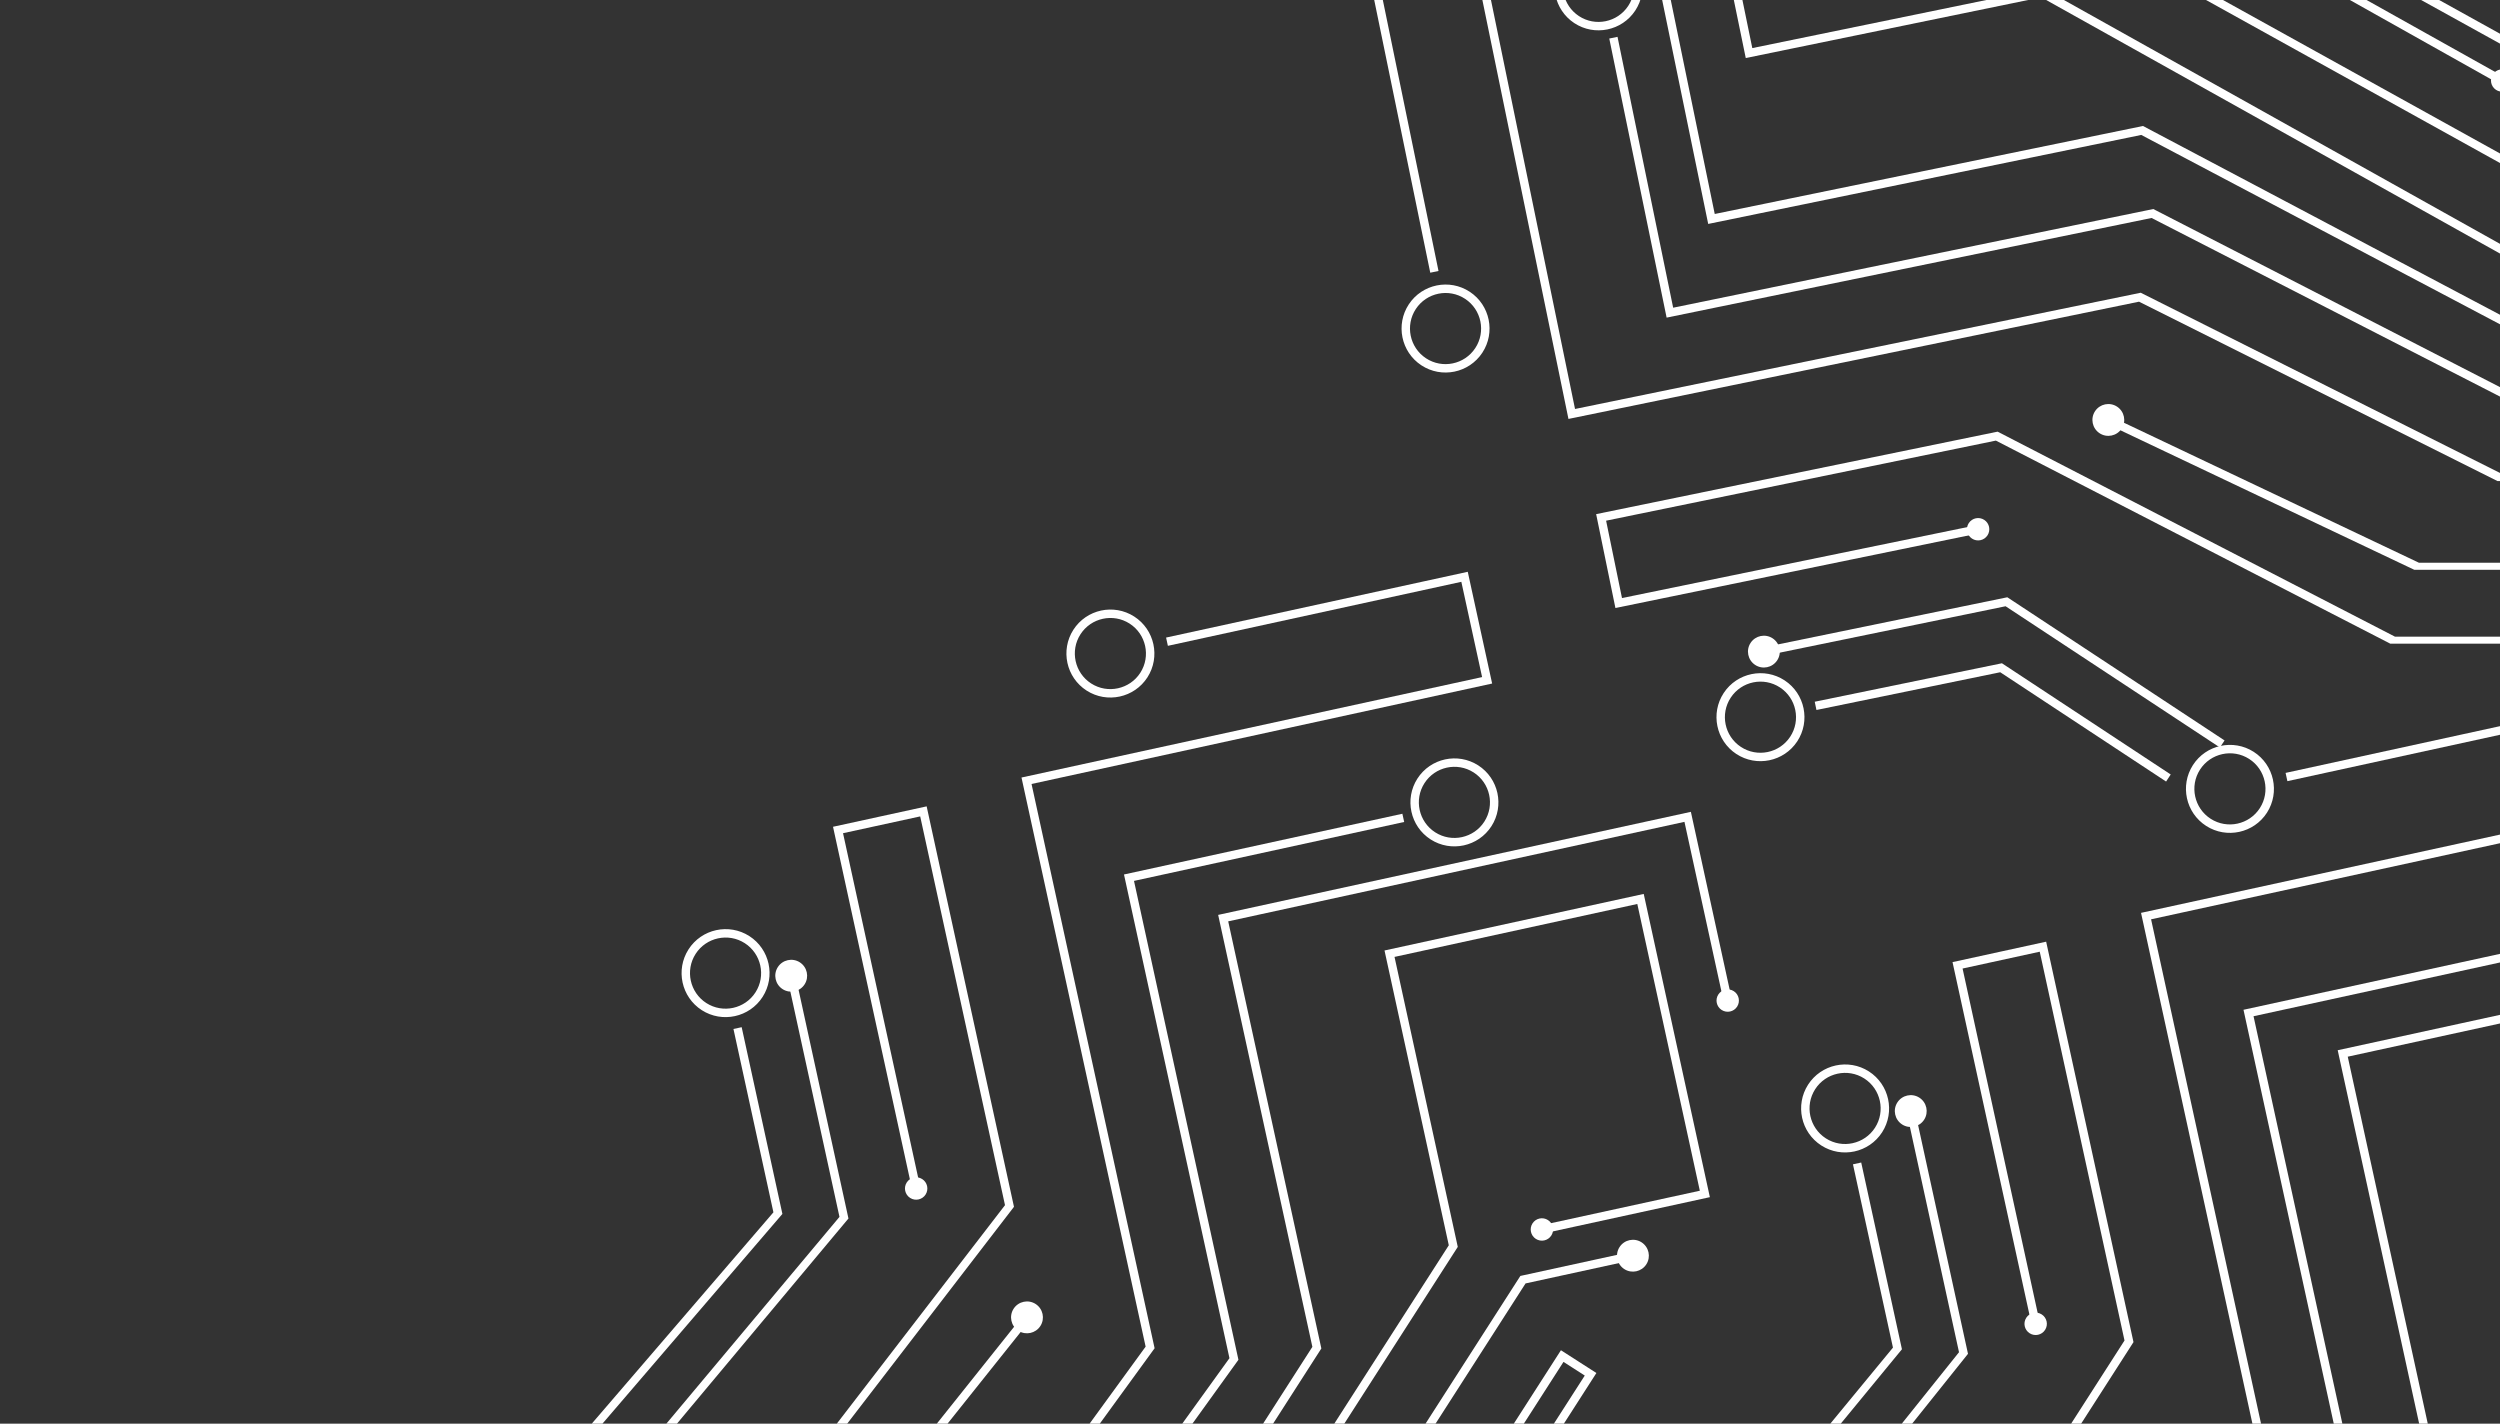 <?xml version="1.0" encoding="UTF-8"?><svg id="_Слой_2" xmlns="http://www.w3.org/2000/svg" width="821.32" height="467.72" xmlns:xlink="http://www.w3.org/1999/xlink" viewBox="0 0 821.32 467.72"><rect x="0" y="0" width="821.32" height="467.72" fill="#333333" stroke="none"/><defs><clipPath id="clippath"><rect x="176.8" y="-176.8" width="467.72" height="821.32" transform="translate(644.52 -176.8) rotate(90)" style="fill:none; stroke-width:0px;"/></clipPath></defs><g id="_Слой_1-2"><g style="clip-path:url(#clippath);"><polygon points="460.72 267.34 461.31 270.04 372.55 289.4 406.86 446.73 313.73 576 311.4 574.5 403.91 446.2 369.26 287.29 460.72 267.34" style="fill:#fff; stroke-width:0px;"/><polygon points="555.5 266.71 568.96 328.42 566.26 329.01 553.39 270 403.5 302.69 434.1 443.01 359.67 558.95 357.35 557.46 431.15 442.48 400.2 300.57 555.5 266.71" style="fill:#fff; stroke-width:0px;"/><polygon points="540.01 293.68 561.74 393.3 504.7 405.74 504.11 403.03 558.44 391.19 537.9 296.98 458.14 314.37 478.92 409.64 376.24 569.59 373.91 568.09 475.97 409.11 454.85 312.26 540.01 293.68" style="fill:#fff; stroke-width:0px;"/><polygon points="536.17 411.18 536.76 413.89 501.19 421.64 404.45 572.34 402.12 570.85 499.48 419.18 536.17 411.18" style="fill:#fff; stroke-width:0px;"/><polygon points="482.2 187.85 490.21 224.56 338.89 257.56 379.32 442.94 292.5 562.37 290.17 560.88 376.37 442.41 335.59 255.44 486.91 222.44 480.09 191.14 383.68 212.17 383.09 209.46 482.2 187.85" style="fill:#fff; stroke-width:0px;"/><polygon points="336.23 432.04 338.56 433.54 234.67 563.75 232.34 562.26 336.23 432.04" style="fill:#fff; stroke-width:0px;"/><polygon points="304.43 264.91 333.12 396.47 210.31 556.15 207.98 554.66 330.17 395.93 302.31 268.21 276.96 273.73 302.44 390.55 299.73 391.14 273.67 271.62 304.43 264.91" style="fill:#fff; stroke-width:0px;"/><polygon points="261.28 320.26 278.74 400.31 147.53 557.28 145.2 555.78 275.79 399.78 258.58 320.85 261.28 320.26" style="fill:#fff; stroke-width:0px;"/><polygon points="243.66 337.46 257.04 398.81 136.13 539.73 133.8 538.23 254.09 398.28 240.96 338.05 243.66 337.46" style="fill:#fff; stroke-width:0px;"/><path d="m246.18,307.53c6.71,4.31,8.66,13.27,4.36,19.98-4.31,6.71-13.27,8.66-19.98,4.36-6.71-4.31-8.66-13.27-4.36-19.98,4.31-6.71,13.27-8.66,19.98-4.36Zm-14.13,22c5.42,3.48,12.67,1.9,16.15-3.52,3.48-5.42,1.9-12.67-3.52-16.15-5.42-3.48-12.67-1.9-16.15,3.52-3.48,5.42-1.9,12.67,3.52,16.15Z" style="fill:#fff; stroke-width:0px;"/><path d="m372.61,202.54c6.71,4.31,8.66,13.27,4.36,19.98-4.31,6.71-13.27,8.66-19.98,4.36-6.71-4.31-8.66-13.27-4.36-19.98,4.31-6.71,13.27-8.66,19.98-4.36Zm-14.13,22c5.42,3.48,12.67,1.9,16.15-3.52,3.48-5.42,1.9-12.67-3.52-16.15-5.42-3.48-12.67-1.9-16.15,3.52-3.48,5.42-1.9,12.67,3.52,16.15Z" style="fill:#fff; stroke-width:0px;"/><path d="m485.63,251.44c6.71,4.31,8.66,13.27,4.36,19.98-4.31,6.71-13.27,8.66-19.98,4.36-6.71-4.31-8.66-13.27-4.36-19.98,4.31-6.71,13.27-8.66,19.98-4.36Zm-14.13,22c5.42,3.48,12.67,1.9,16.15-3.52,3.48-5.42,1.9-12.67-3.52-16.15-5.42-3.48-12.67-1.9-16.15,3.52-3.48,5.42-1.9,12.67,3.52,16.15Z" style="fill:#fff; stroke-width:0px;"/><path d="m532.06,409.71c1.56-2.43,4.8-3.14,7.23-1.58,2.43,1.56,3.14,4.8,1.58,7.23-1.56,2.43-4.8,3.14-7.23,1.58-2.43-1.56-3.14-4.8-1.58-7.23Z" style="fill:#fff; stroke-width:0px;"/><path d="m332.99,429.97c1.56-2.43,4.8-3.14,7.23-1.58,2.43,1.56,3.14,4.8,1.58,7.23-1.56,2.43-4.8,3.14-7.23,1.58-2.43-1.56-3.14-4.8-1.58-7.23Z" style="fill:#fff; stroke-width:0px;"/><path d="m255.53,317.73c1.56-2.43,4.8-3.14,7.23-1.58,2.43,1.56,3.14,4.8,1.58,7.23-1.56,2.43-4.8,3.14-7.23,1.58-2.43-1.56-3.14-4.8-1.58-7.23Z" style="fill:#fff; stroke-width:0px;"/><path d="m297.89,388.47c1.1-1.71,3.37-2.2,5.08-1.11,1.71,1.1,2.21,3.37,1.11,5.08-1.1,1.71-3.37,2.21-5.08,1.11-1.71-1.1-2.21-3.37-1.11-5.08Z" style="fill:#fff; stroke-width:0px;"/><path d="m564.51,326.73c1.1-1.71,3.37-2.2,5.08-1.11,1.71,1.1,2.2,3.37,1.11,5.08-1.1,1.71-3.37,2.2-5.08,1.11-1.71-1.1-2.21-3.37-1.11-5.08Z" style="fill:#fff; stroke-width:0px;"/><path d="m503.46,401.93c1.1-1.71,3.37-2.21,5.08-1.11,1.71,1.1,2.21,3.37,1.11,5.08-1.1,1.71-3.37,2.21-5.08,1.11s-2.2-3.37-1.11-5.08Z" style="fill:#fff; stroke-width:0px;"/><polygon points="512.81 443.59 524.46 451.07 427.33 602.38 425 600.89 520.64 451.91 513.65 447.42 439.95 562.23 437.62 560.73 512.81 443.59" style="fill:#fff; stroke-width:0px;"/><polygon points="828.51 311.8 829.1 314.5 740.35 333.86 774.65 491.19 709.87 592.11 707.54 590.62 771.71 490.66 737.05 331.74 828.51 311.8" style="fill:#fff; stroke-width:0px;"/><polygon points="923.3 311.17 936.76 372.88 934.05 373.47 921.18 314.46 771.3 347.15 801.9 487.47 727.47 603.41 725.14 601.92 798.95 486.94 768 345.03 923.3 311.17" style="fill:#fff; stroke-width:0px;"/><polygon points="907.81 338.14 929.53 437.76 872.5 450.2 871.91 447.49 926.24 435.64 905.69 341.44 825.94 358.83 846.72 454.1 744.04 614.05 741.71 612.55 843.77 453.57 822.64 356.71 907.81 338.14" style="fill:#fff; stroke-width:0px;"/><polygon points="903.96 455.64 904.55 458.35 868.99 466.1 772.25 616.8 769.92 615.31 867.27 463.64 903.96 455.64" style="fill:#fff; stroke-width:0px;"/><polygon points="850 232.31 858 269.02 706.69 302.02 747.11 487.4 688.64 578.49 686.31 576.99 744.16 486.87 703.39 299.9 854.71 266.9 847.88 235.6 751.47 256.63 750.88 253.92 850 232.31" style="fill:#fff; stroke-width:0px;"/><polygon points="672.22 309.37 700.91 440.92 634.79 543.92 632.46 542.42 697.96 440.39 670.11 312.66 644.76 318.19 670.23 435 667.53 435.59 641.46 316.08 672.22 309.37" style="fill:#fff; stroke-width:0px;"/><polygon points="629.08 364.72 646.54 444.77 543.67 573.39 541.34 571.9 643.59 444.24 626.38 365.31 629.08 364.72" style="fill:#fff; stroke-width:0px;"/><polygon points="611.46 381.92 624.84 443.27 532.27 555.84 529.94 554.34 621.89 442.73 608.75 382.51 611.46 381.92" style="fill:#fff; stroke-width:0px;"/><path d="m613.98,351.99c6.71,4.31,8.66,13.27,4.36,19.98-4.31,6.71-13.27,8.66-19.98,4.36-6.71-4.31-8.66-13.27-4.36-19.98,4.31-6.71,13.27-8.66,19.98-4.36Zm-14.13,22c5.42,3.48,12.67,1.9,16.15-3.52,3.48-5.42,1.9-12.67-3.52-16.15s-12.67-1.9-16.15,3.52c-3.48,5.42-1.9,12.67,3.52,16.15Z" style="fill:#fff; stroke-width:0px;"/><path d="m740.41,247c6.71,4.31,8.66,13.27,4.36,19.98-4.31,6.71-13.27,8.66-19.98,4.36-6.71-4.31-8.66-13.27-4.36-19.98,4.31-6.71,13.27-8.66,19.98-4.36Zm-14.13,22c5.42,3.48,12.67,1.9,16.15-3.52,3.48-5.42,1.9-12.67-3.52-16.15-5.42-3.48-12.67-1.9-16.15,3.52-3.48,5.42-1.9,12.67,3.52,16.15Z" style="fill:#fff; stroke-width:0px;"/><path d="m623.33,362.19c1.56-2.43,4.8-3.14,7.23-1.58,2.43,1.56,3.14,4.8,1.58,7.23-1.56,2.43-4.8,3.14-7.23,1.58-2.43-1.56-3.14-4.8-1.58-7.23Z" style="fill:#fff; stroke-width:0px;"/><path d="m665.68,432.93c1.1-1.71,3.37-2.21,5.08-1.11,1.71,1.1,2.21,3.37,1.11,5.08-1.1,1.71-3.37,2.21-5.08,1.11-1.71-1.1-2.21-3.37-1.11-5.08Z" style="fill:#fff; stroke-width:0px;"/><polygon points="528.69 12.66 531.4 12.1 549.68 101.09 707.41 68.67 835.9 134.67 963.25 134.67 963.25 136.98 834.37 136.98 706.85 71.61 547.53 104.35 528.69 12.66" style="fill:#fff; stroke-width:0px;"/><polygon points="529.19 -82.13 591.06 -94.84 591.62 -92.13 532.46 -79.97 563.34 70.3 704.03 41.39 847.41 117.2 963.25 117.2 963.25 119.51 845.89 119.51 703.46 44.33 561.19 73.57 529.19 -82.13" style="fill:#fff; stroke-width:0px;"/><polygon points="555.98 -66.31 655.85 -86.84 667.6 -29.66 664.89 -29.1 653.7 -83.57 559.25 -64.16 575.68 15.8 671.2 -3.83 858.24 100.76 963.25 100.76 963.25 103.08 856.72 103.08 670.63 -.89 573.53 19.07 555.98 -66.31" style="fill:#fff; stroke-width:0px;"/><polygon points="673.43 -61.06 676.14 -61.61 683.47 -25.95 861.34 72.59 963.25 72.59 963.25 74.9 859.81 74.9 680.98 -24.27 673.43 -61.06" style="fill:#fff; stroke-width:0px;"/><polygon points="449.46 -9.78 486.26 -17.34 517.44 134.36 703.29 96.17 822.02 155.73 963.25 155.73 963.25 158.04 820.49 158.04 702.73 99.11 515.28 137.63 484.11 -14.08 452.73 -7.63 472.59 89.03 469.88 89.59 449.46 -9.78" style="fill:#fff; stroke-width:0px;"/><polygon points="691.88 139.12 693.41 136.81 794.7 184.88 963.25 184.88 963.25 187.2 793.17 187.2 691.88 139.12" style="fill:#fff; stroke-width:0px;"/><polygon points="524.38 168.91 656.27 141.81 786.81 209.16 963.25 209.16 963.25 211.47 785.28 211.47 655.7 144.75 527.65 171.06 532.87 196.48 649.98 172.41 650.54 175.12 530.71 199.75 524.38 168.91" style="fill:#fff; stroke-width:0px;"/><polygon points="579.21 212.71 659.46 196.22 730.83 243.26 729.3 245.57 658.89 199.17 579.76 215.43 579.21 212.71" style="fill:#fff; stroke-width:0px;"/><polygon points="596.19 230.54 657.69 217.9 713.14 254.44 711.62 256.76 657.13 220.85 596.75 233.25 596.19 230.54" style="fill:#fff; stroke-width:0px;"/><path d="m566.29,227.66c4.39-6.66,13.37-8.5,20.03-4.12,6.66,4.39,8.5,13.37,4.12,20.03-4.39,6.66-13.37,8.5-20.03,4.12-6.66-4.39-8.5-13.37-4.12-20.03Zm21.83,14.39c3.55-5.38,2.05-12.65-3.33-16.19-5.38-3.55-12.65-2.05-16.19,3.33-3.55,5.38-2.05,12.65,3.33,16.19,5.38,3.55,12.65,2.05,16.19-3.33Z" style="fill:#fff; stroke-width:0px;"/><path d="m462.83,99.98c4.39-6.66,13.37-8.5,20.03-4.12,6.66,4.39,8.5,13.37,4.12,20.03-4.39,6.66-13.37,8.5-20.03,4.12-6.66-4.39-8.5-13.37-4.12-20.03Zm21.83,14.39c3.55-5.38,2.05-12.65-3.33-16.19-5.38-3.55-12.65-2.05-16.19,3.33s-2.05,12.65,3.33,16.19c5.38,3.55,12.65,2.05,16.19-3.33Z" style="fill:#fff; stroke-width:0px;"/><path d="m513.08-12.44c4.39-6.66,13.37-8.5,20.03-4.12,6.66,4.39,8.5,13.37,4.12,20.03-4.39,6.66-13.37,8.5-20.03,4.12-6.66-4.39-8.5-13.37-4.12-20.03Zm21.83,14.39c3.55-5.38,2.05-12.65-3.33-16.19-5.38-3.55-12.65-2.05-16.19,3.33-3.55,5.38-2.05,12.65,3.33,16.19,5.38,3.55,12.65,2.05,16.19-3.33Z" style="fill:#fff; stroke-width:0px;"/><path d="m689.77,142.33c-2.41-1.59-3.08-4.83-1.49-7.24,1.59-2.41,4.83-3.08,7.24-1.49,2.41,1.59,3.08,4.83,1.49,7.24-1.59,2.41-4.83,3.08-7.24,1.49Z" style="fill:#fff; stroke-width:0px;"/><path d="m576.61,218.44c-2.41-1.59-3.08-4.83-1.49-7.24,1.59-2.41,4.83-3.08,7.24-1.49,2.41,1.59,3.08,4.83,1.49,7.24-1.59,2.41-4.83,3.08-7.24,1.49Z" style="fill:#fff; stroke-width:0px;"/><path d="m647.85,176.94c-1.7-1.12-2.16-3.4-1.05-5.09,1.12-1.7,3.4-2.16,5.09-1.05,1.7,1.12,2.16,3.4,1.05,5.09-1.12,1.7-3.4,2.16-5.09,1.05Z" style="fill:#fff; stroke-width:0px;"/><polygon points="705.55 -37.31 713.17 -48.87 891.65 50.07 963.25 50.07 963.25 52.39 890.13 52.39 713.96 -45.04 709.39 -38.1 823.31 25.64 821.78 27.95 705.55 -37.31" style="fill:#fff; stroke-width:0px;"/><path d="m820.01,29.52c-1.7-1.12-2.16-3.4-1.05-5.09s3.4-2.16,5.09-1.05c1.7,1.12,2.16,3.4,1.05,5.09-1.12,1.7-3.4,2.16-5.09,1.05Z" style="fill:#fff; stroke-width:0px;"/></g></g></svg>